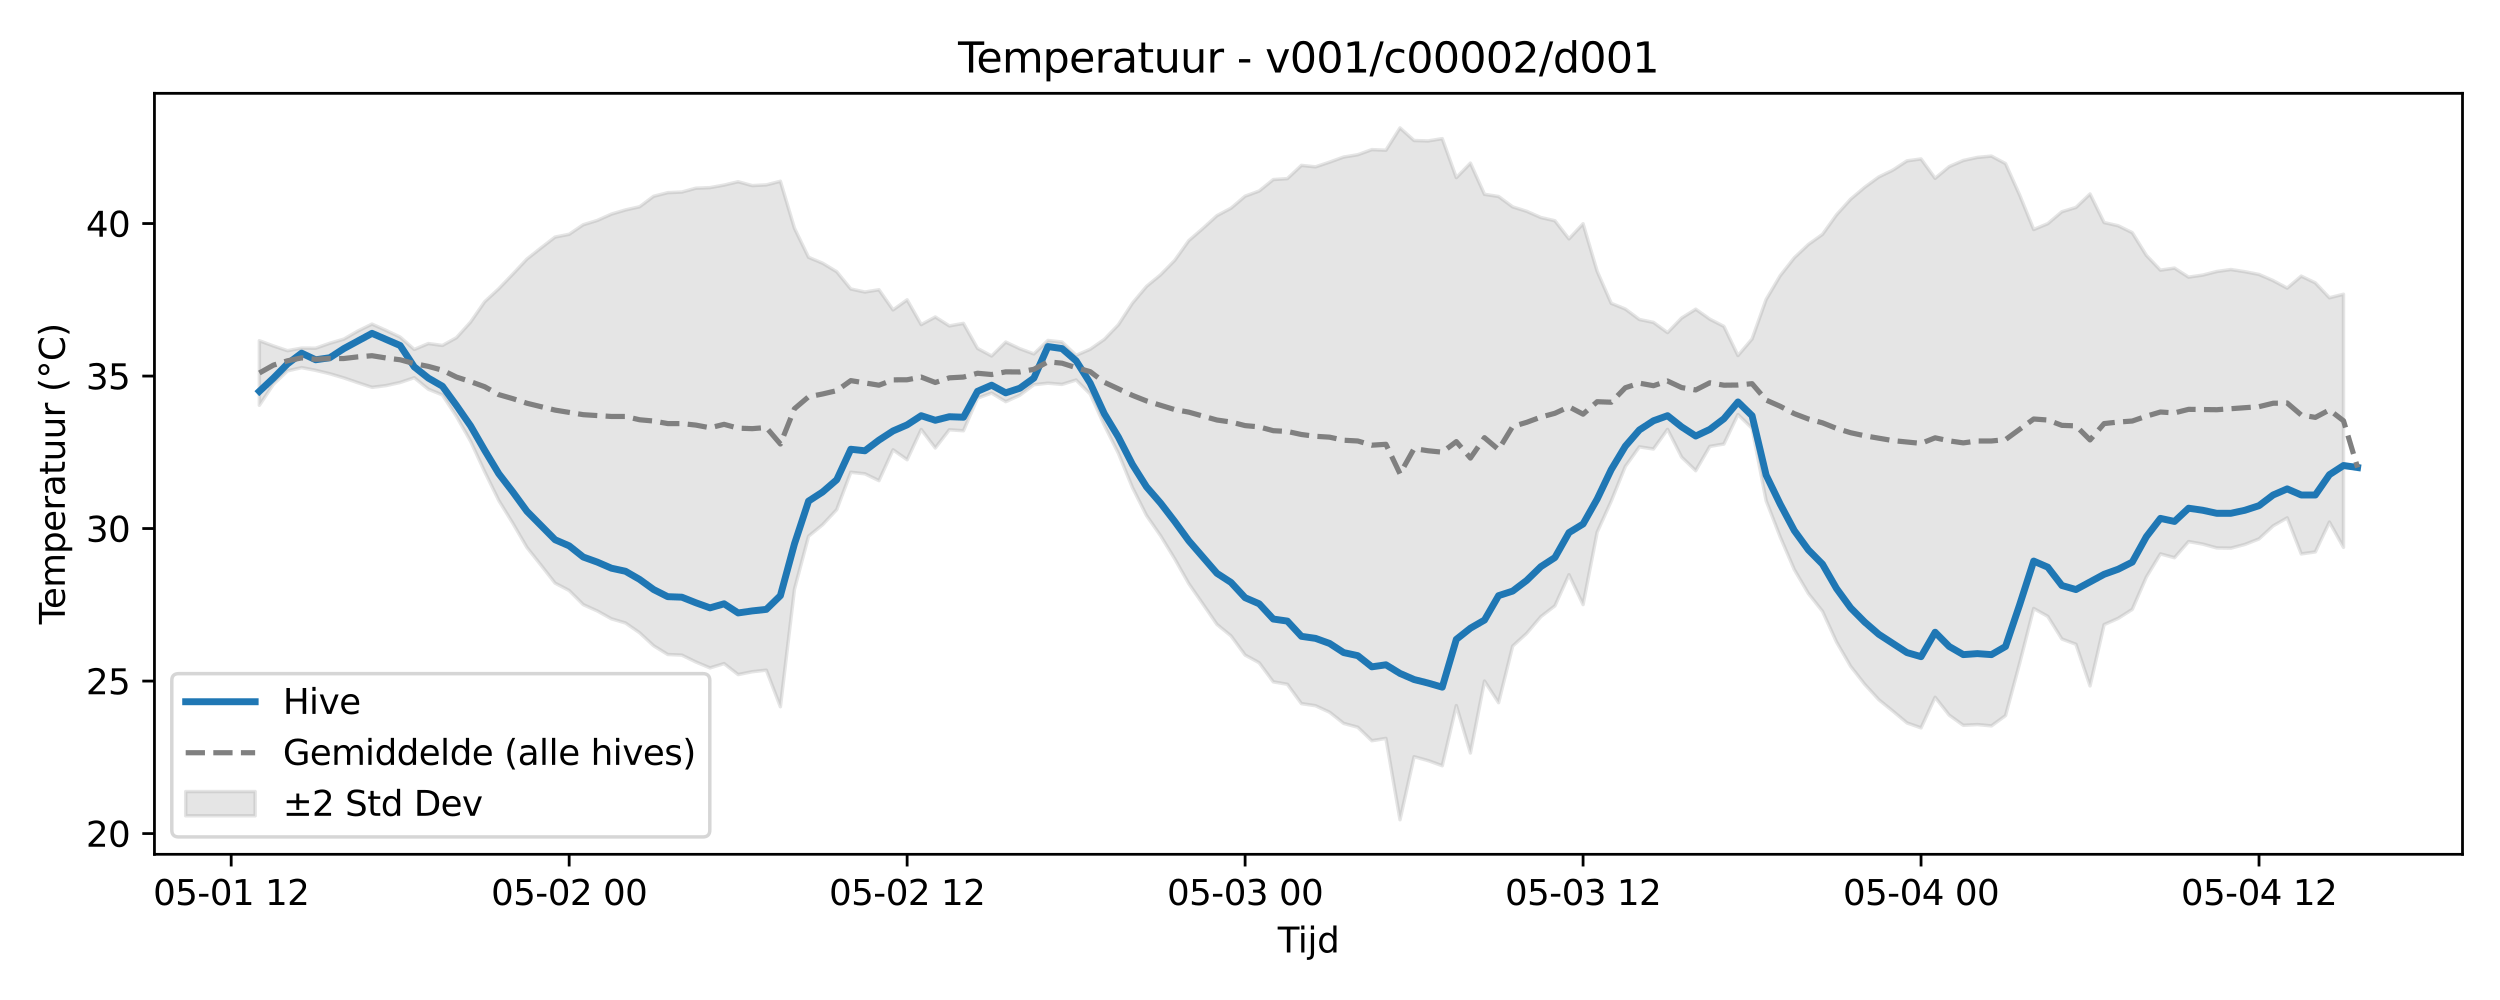 <?xml version="1.0" encoding="utf-8" standalone="no"?>
<!DOCTYPE svg PUBLIC "-//W3C//DTD SVG 1.1//EN"
  "http://www.w3.org/Graphics/SVG/1.1/DTD/svg11.dtd">
<svg xmlns:xlink="http://www.w3.org/1999/xlink" width="720pt" height="288pt" viewBox="0 0 720 288" xmlns="http://www.w3.org/2000/svg" version="1.1">
 <defs>
  <style type="text/css">*{stroke-linejoin: round; stroke-linecap: butt}</style>
 </defs>
 <g id="figure_1">
  <g id="patch_1">
   <path d="M 0 288 
L 720 288 
L 720 0 
L 0 0 
z
" style="fill: #ffffff"/>
  </g>
  <g id="axes_1">
   <g id="patch_2">
    <path d="M 44.48 246.04 
L 709.2 246.04 
L 709.2 26.88 
L 44.48 26.88 
z
" style="fill: #ffffff"/>
   </g>
   <g id="FillBetweenPolyCollection_1">
    <defs>
     <path id="mea31667346" d="M 74.695 -189.874 
L 74.695 -171.281 
L 78.75 -177.325 
L 82.806 -181.183 
L 86.861 -182.121 
L 90.917 -181.341 
L 94.973 -180.358 
L 99.028 -179.166 
L 103.084 -177.771 
L 107.14 -176.445 
L 111.195 -176.947 
L 115.251 -177.845 
L 119.307 -179.218 
L 123.362 -175.899 
L 127.418 -174.252 
L 131.474 -168.061 
L 135.529 -160.925 
L 139.585 -152.147 
L 143.64 -143.871 
L 147.696 -137.292 
L 151.752 -130.336 
L 155.807 -125.228 
L 159.863 -120.054 
L 163.919 -117.932 
L 167.974 -113.866 
L 172.03 -112.04 
L 176.086 -109.783 
L 180.141 -108.578 
L 184.197 -105.766 
L 188.253 -102.008 
L 192.308 -99.504 
L 196.364 -99.326 
L 200.419 -97.343 
L 204.475 -95.638 
L 208.531 -96.879 
L 212.586 -93.718 
L 216.642 -94.543 
L 220.698 -94.994 
L 224.753 -84.459 
L 228.809 -118.319 
L 232.865 -133.569 
L 236.92 -136.882 
L 240.976 -141.234 
L 245.032 -151.989 
L 249.087 -151.541 
L 253.143 -149.576 
L 257.199 -158.448 
L 261.254 -155.596 
L 265.31 -164.293 
L 269.365 -158.981 
L 273.421 -164.23 
L 277.477 -163.94 
L 281.532 -173.342 
L 285.588 -174.795 
L 289.644 -172.319 
L 293.699 -174.159 
L 297.755 -177.196 
L 301.811 -177.643 
L 305.866 -177.294 
L 309.922 -178.557 
L 313.978 -174.517 
L 318.033 -165.56 
L 322.089 -157.463 
L 326.144 -147.577 
L 330.2 -139.526 
L 334.256 -133.686 
L 338.311 -127.057 
L 342.367 -119.91 
L 346.423 -114.054 
L 350.478 -108.173 
L 354.534 -104.856 
L 358.59 -99.343 
L 362.645 -97.12 
L 366.701 -91.63 
L 370.757 -90.92 
L 374.812 -85.354 
L 378.868 -84.749 
L 382.923 -82.877 
L 386.979 -79.658 
L 391.035 -78.554 
L 395.09 -74.664 
L 399.146 -75.343 
L 403.202 -51.922 
L 407.257 -70.068 
L 411.313 -68.939 
L 415.369 -67.471 
L 419.424 -84.785 
L 423.48 -71.139 
L 427.536 -91.858 
L 431.591 -85.626 
L 435.647 -101.914 
L 439.702 -105.608 
L 443.758 -110.393 
L 447.814 -113.521 
L 451.869 -122.477 
L 455.925 -113.88 
L 459.981 -134.726 
L 464.036 -143.676 
L 468.092 -153.658 
L 472.148 -159.31 
L 476.203 -158.685 
L 480.259 -164.338 
L 484.315 -156.346 
L 488.37 -152.439 
L 492.426 -159.43 
L 496.481 -160.121 
L 500.537 -168.614 
L 504.593 -164.632 
L 508.648 -143.794 
L 512.704 -133.36 
L 516.76 -123.96 
L 520.815 -117.058 
L 524.871 -111.952 
L 528.927 -103.089 
L 532.982 -96.107 
L 537.038 -90.917 
L 541.094 -86.49 
L 545.149 -83.197 
L 549.205 -79.804 
L 553.26 -78.372 
L 557.316 -87.176 
L 561.372 -82.034 
L 565.427 -79.107 
L 569.483 -79.323 
L 573.539 -78.947 
L 577.594 -81.915 
L 581.65 -96.947 
L 585.706 -112.755 
L 589.761 -110.479 
L 593.817 -103.971 
L 597.873 -102.445 
L 601.928 -90.463 
L 605.984 -108.113 
L 610.04 -109.911 
L 614.095 -112.489 
L 618.151 -121.801 
L 622.206 -128.478 
L 626.262 -127.379 
L 630.318 -132.032 
L 634.373 -131.302 
L 638.429 -130.194 
L 642.485 -130.131 
L 646.54 -131.2 
L 650.596 -132.794 
L 654.652 -136.532 
L 658.707 -138.858 
L 662.763 -128.47 
L 666.819 -129.049 
L 670.874 -137.637 
L 674.93 -130.374 
L 674.93 -203.257 
L 674.93 -203.257 
L 670.874 -202.241 
L 666.819 -206.533 
L 662.763 -208.48 
L 658.707 -205.021 
L 654.652 -207.2 
L 650.596 -208.963 
L 646.54 -209.751 
L 642.485 -210.38 
L 638.429 -209.806 
L 634.373 -208.771 
L 630.318 -208.187 
L 626.262 -210.791 
L 622.206 -210.203 
L 618.151 -214.465 
L 614.095 -220.995 
L 610.04 -222.987 
L 605.984 -223.907 
L 601.928 -232.138 
L 597.873 -228.257 
L 593.817 -227.024 
L 589.761 -223.591 
L 585.706 -221.9 
L 581.65 -231.852 
L 577.594 -240.881 
L 573.539 -243.044 
L 569.483 -242.668 
L 565.427 -241.786 
L 561.372 -240.03 
L 557.316 -236.645 
L 553.26 -242.228 
L 549.205 -241.675 
L 545.149 -239.014 
L 541.094 -237.038 
L 537.038 -234.075 
L 532.982 -230.643 
L 528.927 -226.15 
L 524.871 -220.508 
L 520.815 -217.598 
L 516.76 -213.77 
L 512.704 -208.616 
L 508.648 -201.769 
L 504.593 -190.374 
L 500.537 -185.611 
L 496.481 -194.007 
L 492.426 -196.088 
L 488.37 -198.956 
L 484.315 -196.415 
L 480.259 -192.205 
L 476.203 -195.15 
L 472.148 -195.989 
L 468.092 -199.006 
L 464.036 -200.643 
L 459.981 -209.885 
L 455.925 -223.557 
L 451.869 -219.206 
L 447.814 -224.429 
L 443.758 -225.36 
L 439.702 -227.144 
L 435.647 -228.423 
L 431.591 -231.412 
L 427.536 -232.037 
L 423.48 -241.018 
L 419.424 -236.841 
L 415.369 -248.078 
L 411.313 -247.415 
L 407.257 -247.531 
L 403.202 -251.158 
L 399.146 -244.745 
L 395.09 -244.911 
L 391.035 -243.437 
L 386.979 -242.772 
L 382.923 -241.31 
L 378.868 -239.951 
L 374.812 -240.37 
L 370.757 -236.561 
L 366.701 -236.291 
L 362.645 -232.997 
L 358.59 -231.506 
L 354.534 -228.043 
L 350.478 -225.897 
L 346.423 -222.211 
L 342.367 -218.698 
L 338.311 -213.016 
L 334.256 -208.875 
L 330.2 -205.524 
L 326.144 -200.694 
L 322.089 -194.469 
L 318.033 -190.251 
L 313.978 -187.419 
L 309.922 -185.673 
L 305.866 -189.498 
L 301.811 -189.955 
L 297.755 -186.082 
L 293.699 -187.582 
L 289.644 -189.495 
L 285.588 -185.482 
L 281.532 -187.667 
L 277.477 -194.873 
L 273.421 -194.143 
L 269.365 -196.709 
L 265.31 -194.52 
L 261.254 -201.655 
L 257.199 -198.755 
L 253.143 -204.551 
L 249.087 -203.905 
L 245.032 -204.774 
L 240.976 -209.746 
L 236.92 -212.195 
L 232.865 -213.897 
L 228.809 -222.266 
L 224.753 -235.8 
L 220.698 -234.756 
L 216.642 -234.549 
L 212.586 -235.667 
L 208.531 -234.702 
L 204.475 -233.967 
L 200.419 -233.799 
L 196.364 -232.695 
L 192.308 -232.516 
L 188.253 -231.476 
L 184.197 -228.45 
L 180.141 -227.542 
L 176.086 -226.336 
L 172.03 -224.519 
L 167.974 -223.278 
L 163.919 -220.53 
L 159.863 -219.726 
L 155.807 -216.602 
L 151.752 -213.397 
L 147.696 -209.077 
L 143.64 -204.84 
L 139.585 -201.102 
L 135.529 -195.253 
L 131.474 -190.752 
L 127.418 -188.513 
L 123.362 -189.063 
L 119.307 -187.354 
L 115.251 -190.923 
L 111.195 -192.846 
L 107.14 -194.666 
L 103.084 -192.681 
L 99.028 -190.334 
L 94.973 -189.143 
L 90.917 -187.72 
L 86.861 -187.746 
L 82.806 -187 
L 78.75 -188.369 
L 74.695 -189.874 
z
" style="stroke: #808080; stroke-opacity: 0.2"/>
    </defs>
    <g clip-path="url(#p0a31973ce4)">
     <use xlink:href="#mea31667346" x="0" y="288" style="fill: #808080; fill-opacity: 0.2; stroke: #808080; stroke-opacity: 0.2"/>
    </g>
   </g>
   <g id="matplotlib.axis_1">
    <g id="xtick_1">
     <g id="line2d_1">
      <defs>
       <path id="m273ea54d5d" d="M 0 0 
L 0 3.5 
" style="stroke: #000000; stroke-width: 0.8"/>
      </defs>
      <g>
       <use xlink:href="#m273ea54d5d" x="66.583" y="246.04" style="stroke: #000000; stroke-width: 0.8"/>
      </g>
     </g>
     <g id="text_1">
      <!-- 05-01 12 -->
      <g transform="translate(44.103 260.638) scale(0.1 -0.1)">
       <defs>
        <path id="DejaVuSans-30" d="M 2034 4250 
Q 1547 4250 1301 3770 
Q 1056 3291 1056 2328 
Q 1056 1369 1301 889 
Q 1547 409 2034 409 
Q 2525 409 2770 889 
Q 3016 1369 3016 2328 
Q 3016 3291 2770 3770 
Q 2525 4250 2034 4250 
z
M 2034 4750 
Q 2819 4750 3233 4129 
Q 3647 3509 3647 2328 
Q 3647 1150 3233 529 
Q 2819 -91 2034 -91 
Q 1250 -91 836 529 
Q 422 1150 422 2328 
Q 422 3509 836 4129 
Q 1250 4750 2034 4750 
z
" transform="scale(0.016)"/>
        <path id="DejaVuSans-35" d="M 691 4666 
L 3169 4666 
L 3169 4134 
L 1269 4134 
L 1269 2991 
Q 1406 3038 1543 3061 
Q 1681 3084 1819 3084 
Q 2600 3084 3056 2656 
Q 3513 2228 3513 1497 
Q 3513 744 3044 326 
Q 2575 -91 1722 -91 
Q 1428 -91 1123 -41 
Q 819 9 494 109 
L 494 744 
Q 775 591 1075 516 
Q 1375 441 1709 441 
Q 2250 441 2565 725 
Q 2881 1009 2881 1497 
Q 2881 1984 2565 2268 
Q 2250 2553 1709 2553 
Q 1456 2553 1204 2497 
Q 953 2441 691 2322 
L 691 4666 
z
" transform="scale(0.016)"/>
        <path id="DejaVuSans-2d" d="M 313 2009 
L 1997 2009 
L 1997 1497 
L 313 1497 
L 313 2009 
z
" transform="scale(0.016)"/>
        <path id="DejaVuSans-31" d="M 794 531 
L 1825 531 
L 1825 4091 
L 703 3866 
L 703 4441 
L 1819 4666 
L 2450 4666 
L 2450 531 
L 3481 531 
L 3481 0 
L 794 0 
L 794 531 
z
" transform="scale(0.016)"/>
        <path id="DejaVuSans-20" transform="scale(0.016)"/>
        <path id="DejaVuSans-32" d="M 1228 531 
L 3431 531 
L 3431 0 
L 469 0 
L 469 531 
Q 828 903 1448 1529 
Q 2069 2156 2228 2338 
Q 2531 2678 2651 2914 
Q 2772 3150 2772 3378 
Q 2772 3750 2511 3984 
Q 2250 4219 1831 4219 
Q 1534 4219 1204 4116 
Q 875 4013 500 3803 
L 500 4441 
Q 881 4594 1212 4672 
Q 1544 4750 1819 4750 
Q 2544 4750 2975 4387 
Q 3406 4025 3406 3419 
Q 3406 3131 3298 2873 
Q 3191 2616 2906 2266 
Q 2828 2175 2409 1742 
Q 1991 1309 1228 531 
z
" transform="scale(0.016)"/>
       </defs>
       <use xlink:href="#DejaVuSans-30"/>
       <use xlink:href="#DejaVuSans-35" transform="translate(63.623 0)"/>
       <use xlink:href="#DejaVuSans-2d" transform="translate(127.246 0)"/>
       <use xlink:href="#DejaVuSans-30" transform="translate(163.33 0)"/>
       <use xlink:href="#DejaVuSans-31" transform="translate(226.953 0)"/>
       <use xlink:href="#DejaVuSans-20" transform="translate(290.576 0)"/>
       <use xlink:href="#DejaVuSans-31" transform="translate(322.363 0)"/>
       <use xlink:href="#DejaVuSans-32" transform="translate(385.986 0)"/>
      </g>
     </g>
    </g>
    <g id="xtick_2">
     <g id="line2d_2">
      <g>
       <use xlink:href="#m273ea54d5d" x="163.919" y="246.04" style="stroke: #000000; stroke-width: 0.8"/>
      </g>
     </g>
     <g id="text_2">
      <!-- 05-02 00 -->
      <g transform="translate(141.438 260.638) scale(0.1 -0.1)">
       <use xlink:href="#DejaVuSans-30"/>
       <use xlink:href="#DejaVuSans-35" transform="translate(63.623 0)"/>
       <use xlink:href="#DejaVuSans-2d" transform="translate(127.246 0)"/>
       <use xlink:href="#DejaVuSans-30" transform="translate(163.33 0)"/>
       <use xlink:href="#DejaVuSans-32" transform="translate(226.953 0)"/>
       <use xlink:href="#DejaVuSans-20" transform="translate(290.576 0)"/>
       <use xlink:href="#DejaVuSans-30" transform="translate(322.363 0)"/>
       <use xlink:href="#DejaVuSans-30" transform="translate(385.986 0)"/>
      </g>
     </g>
    </g>
    <g id="xtick_3">
     <g id="line2d_3">
      <g>
       <use xlink:href="#m273ea54d5d" x="261.254" y="246.04" style="stroke: #000000; stroke-width: 0.8"/>
      </g>
     </g>
     <g id="text_3">
      <!-- 05-02 12 -->
      <g transform="translate(238.774 260.638) scale(0.1 -0.1)">
       <use xlink:href="#DejaVuSans-30"/>
       <use xlink:href="#DejaVuSans-35" transform="translate(63.623 0)"/>
       <use xlink:href="#DejaVuSans-2d" transform="translate(127.246 0)"/>
       <use xlink:href="#DejaVuSans-30" transform="translate(163.33 0)"/>
       <use xlink:href="#DejaVuSans-32" transform="translate(226.953 0)"/>
       <use xlink:href="#DejaVuSans-20" transform="translate(290.576 0)"/>
       <use xlink:href="#DejaVuSans-31" transform="translate(322.363 0)"/>
       <use xlink:href="#DejaVuSans-32" transform="translate(385.986 0)"/>
      </g>
     </g>
    </g>
    <g id="xtick_4">
     <g id="line2d_4">
      <g>
       <use xlink:href="#m273ea54d5d" x="358.59" y="246.04" style="stroke: #000000; stroke-width: 0.8"/>
      </g>
     </g>
     <g id="text_4">
      <!-- 05-03 00 -->
      <g transform="translate(336.109 260.638) scale(0.1 -0.1)">
       <defs>
        <path id="DejaVuSans-33" d="M 2597 2516 
Q 3050 2419 3304 2112 
Q 3559 1806 3559 1356 
Q 3559 666 3084 287 
Q 2609 -91 1734 -91 
Q 1441 -91 1130 -33 
Q 819 25 488 141 
L 488 750 
Q 750 597 1062 519 
Q 1375 441 1716 441 
Q 2309 441 2620 675 
Q 2931 909 2931 1356 
Q 2931 1769 2642 2001 
Q 2353 2234 1838 2234 
L 1294 2234 
L 1294 2753 
L 1863 2753 
Q 2328 2753 2575 2939 
Q 2822 3125 2822 3475 
Q 2822 3834 2567 4026 
Q 2313 4219 1838 4219 
Q 1578 4219 1281 4162 
Q 984 4106 628 3988 
L 628 4550 
Q 988 4650 1302 4700 
Q 1616 4750 1894 4750 
Q 2613 4750 3031 4423 
Q 3450 4097 3450 3541 
Q 3450 3153 3228 2886 
Q 3006 2619 2597 2516 
z
" transform="scale(0.016)"/>
       </defs>
       <use xlink:href="#DejaVuSans-30"/>
       <use xlink:href="#DejaVuSans-35" transform="translate(63.623 0)"/>
       <use xlink:href="#DejaVuSans-2d" transform="translate(127.246 0)"/>
       <use xlink:href="#DejaVuSans-30" transform="translate(163.33 0)"/>
       <use xlink:href="#DejaVuSans-33" transform="translate(226.953 0)"/>
       <use xlink:href="#DejaVuSans-20" transform="translate(290.576 0)"/>
       <use xlink:href="#DejaVuSans-30" transform="translate(322.363 0)"/>
       <use xlink:href="#DejaVuSans-30" transform="translate(385.986 0)"/>
      </g>
     </g>
    </g>
    <g id="xtick_5">
     <g id="line2d_5">
      <g>
       <use xlink:href="#m273ea54d5d" x="455.925" y="246.04" style="stroke: #000000; stroke-width: 0.8"/>
      </g>
     </g>
     <g id="text_5">
      <!-- 05-03 12 -->
      <g transform="translate(433.445 260.638) scale(0.1 -0.1)">
       <use xlink:href="#DejaVuSans-30"/>
       <use xlink:href="#DejaVuSans-35" transform="translate(63.623 0)"/>
       <use xlink:href="#DejaVuSans-2d" transform="translate(127.246 0)"/>
       <use xlink:href="#DejaVuSans-30" transform="translate(163.33 0)"/>
       <use xlink:href="#DejaVuSans-33" transform="translate(226.953 0)"/>
       <use xlink:href="#DejaVuSans-20" transform="translate(290.576 0)"/>
       <use xlink:href="#DejaVuSans-31" transform="translate(322.363 0)"/>
       <use xlink:href="#DejaVuSans-32" transform="translate(385.986 0)"/>
      </g>
     </g>
    </g>
    <g id="xtick_6">
     <g id="line2d_6">
      <g>
       <use xlink:href="#m273ea54d5d" x="553.26" y="246.04" style="stroke: #000000; stroke-width: 0.8"/>
      </g>
     </g>
     <g id="text_6">
      <!-- 05-04 00 -->
      <g transform="translate(530.78 260.638) scale(0.1 -0.1)">
       <defs>
        <path id="DejaVuSans-34" d="M 2419 4116 
L 825 1625 
L 2419 1625 
L 2419 4116 
z
M 2253 4666 
L 3047 4666 
L 3047 1625 
L 3713 1625 
L 3713 1100 
L 3047 1100 
L 3047 0 
L 2419 0 
L 2419 1100 
L 313 1100 
L 313 1709 
L 2253 4666 
z
" transform="scale(0.016)"/>
       </defs>
       <use xlink:href="#DejaVuSans-30"/>
       <use xlink:href="#DejaVuSans-35" transform="translate(63.623 0)"/>
       <use xlink:href="#DejaVuSans-2d" transform="translate(127.246 0)"/>
       <use xlink:href="#DejaVuSans-30" transform="translate(163.33 0)"/>
       <use xlink:href="#DejaVuSans-34" transform="translate(226.953 0)"/>
       <use xlink:href="#DejaVuSans-20" transform="translate(290.576 0)"/>
       <use xlink:href="#DejaVuSans-30" transform="translate(322.363 0)"/>
       <use xlink:href="#DejaVuSans-30" transform="translate(385.986 0)"/>
      </g>
     </g>
    </g>
    <g id="xtick_7">
     <g id="line2d_7">
      <g>
       <use xlink:href="#m273ea54d5d" x="650.596" y="246.04" style="stroke: #000000; stroke-width: 0.8"/>
      </g>
     </g>
     <g id="text_7">
      <!-- 05-04 12 -->
      <g transform="translate(628.115 260.638) scale(0.1 -0.1)">
       <use xlink:href="#DejaVuSans-30"/>
       <use xlink:href="#DejaVuSans-35" transform="translate(63.623 0)"/>
       <use xlink:href="#DejaVuSans-2d" transform="translate(127.246 0)"/>
       <use xlink:href="#DejaVuSans-30" transform="translate(163.33 0)"/>
       <use xlink:href="#DejaVuSans-34" transform="translate(226.953 0)"/>
       <use xlink:href="#DejaVuSans-20" transform="translate(290.576 0)"/>
       <use xlink:href="#DejaVuSans-31" transform="translate(322.363 0)"/>
       <use xlink:href="#DejaVuSans-32" transform="translate(385.986 0)"/>
      </g>
     </g>
    </g>
    <g id="text_8">
     <!-- Tijd -->
     <g transform="translate(367.99 274.317) scale(0.1 -0.1)">
      <defs>
       <path id="DejaVuSans-54" d="M -19 4666 
L 3928 4666 
L 3928 4134 
L 2272 4134 
L 2272 0 
L 1638 0 
L 1638 4134 
L -19 4134 
L -19 4666 
z
" transform="scale(0.016)"/>
       <path id="DejaVuSans-69" d="M 603 3500 
L 1178 3500 
L 1178 0 
L 603 0 
L 603 3500 
z
M 603 4863 
L 1178 4863 
L 1178 4134 
L 603 4134 
L 603 4863 
z
" transform="scale(0.016)"/>
       <path id="DejaVuSans-6a" d="M 603 3500 
L 1178 3500 
L 1178 -63 
Q 1178 -731 923 -1031 
Q 669 -1331 103 -1331 
L -116 -1331 
L -116 -844 
L 38 -844 
Q 366 -844 484 -692 
Q 603 -541 603 -63 
L 603 3500 
z
M 603 4863 
L 1178 4863 
L 1178 4134 
L 603 4134 
L 603 4863 
z
" transform="scale(0.016)"/>
       <path id="DejaVuSans-64" d="M 2906 2969 
L 2906 4863 
L 3481 4863 
L 3481 0 
L 2906 0 
L 2906 525 
Q 2725 213 2448 61 
Q 2172 -91 1784 -91 
Q 1150 -91 751 415 
Q 353 922 353 1747 
Q 353 2572 751 3078 
Q 1150 3584 1784 3584 
Q 2172 3584 2448 3432 
Q 2725 3281 2906 2969 
z
M 947 1747 
Q 947 1113 1208 752 
Q 1469 391 1925 391 
Q 2381 391 2643 752 
Q 2906 1113 2906 1747 
Q 2906 2381 2643 2742 
Q 2381 3103 1925 3103 
Q 1469 3103 1208 2742 
Q 947 2381 947 1747 
z
" transform="scale(0.016)"/>
      </defs>
      <use xlink:href="#DejaVuSans-54"/>
      <use xlink:href="#DejaVuSans-69" transform="translate(57.959 0)"/>
      <use xlink:href="#DejaVuSans-6a" transform="translate(85.742 0)"/>
      <use xlink:href="#DejaVuSans-64" transform="translate(113.525 0)"/>
     </g>
    </g>
   </g>
   <g id="matplotlib.axis_2">
    <g id="ytick_1">
     <g id="line2d_8">
      <defs>
       <path id="m02180428f2" d="M 0 0 
L -3.5 0 
" style="stroke: #000000; stroke-width: 0.8"/>
      </defs>
      <g>
       <use xlink:href="#m02180428f2" x="44.48" y="240.068" style="stroke: #000000; stroke-width: 0.8"/>
      </g>
     </g>
     <g id="text_9">
      <!-- 20 -->
      <g transform="translate(24.755 243.868) scale(0.1 -0.1)">
       <use xlink:href="#DejaVuSans-32"/>
       <use xlink:href="#DejaVuSans-30" transform="translate(63.623 0)"/>
      </g>
     </g>
    </g>
    <g id="ytick_2">
     <g id="line2d_9">
      <g>
       <use xlink:href="#m02180428f2" x="44.48" y="196.146" style="stroke: #000000; stroke-width: 0.8"/>
      </g>
     </g>
     <g id="text_10">
      <!-- 25 -->
      <g transform="translate(24.755 199.945) scale(0.1 -0.1)">
       <use xlink:href="#DejaVuSans-32"/>
       <use xlink:href="#DejaVuSans-35" transform="translate(63.623 0)"/>
      </g>
     </g>
    </g>
    <g id="ytick_3">
     <g id="line2d_10">
      <g>
       <use xlink:href="#m02180428f2" x="44.48" y="152.223" style="stroke: #000000; stroke-width: 0.8"/>
      </g>
     </g>
     <g id="text_11">
      <!-- 30 -->
      <g transform="translate(24.755 156.023) scale(0.1 -0.1)">
       <use xlink:href="#DejaVuSans-33"/>
       <use xlink:href="#DejaVuSans-30" transform="translate(63.623 0)"/>
      </g>
     </g>
    </g>
    <g id="ytick_4">
     <g id="line2d_11">
      <g>
       <use xlink:href="#m02180428f2" x="44.48" y="108.301" style="stroke: #000000; stroke-width: 0.8"/>
      </g>
     </g>
     <g id="text_12">
      <!-- 35 -->
      <g transform="translate(24.755 112.1) scale(0.1 -0.1)">
       <use xlink:href="#DejaVuSans-33"/>
       <use xlink:href="#DejaVuSans-35" transform="translate(63.623 0)"/>
      </g>
     </g>
    </g>
    <g id="ytick_5">
     <g id="line2d_12">
      <g>
       <use xlink:href="#m02180428f2" x="44.48" y="64.378" style="stroke: #000000; stroke-width: 0.8"/>
      </g>
     </g>
     <g id="text_13">
      <!-- 40 -->
      <g transform="translate(24.755 68.177) scale(0.1 -0.1)">
       <use xlink:href="#DejaVuSans-34"/>
       <use xlink:href="#DejaVuSans-30" transform="translate(63.623 0)"/>
      </g>
     </g>
    </g>
    <g id="text_14">
     <!-- Temperatuur (°C) -->
     <g transform="translate(18.675 179.816) rotate(-90) scale(0.1 -0.1)">
      <defs>
       <path id="DejaVuSans-65" d="M 3597 1894 
L 3597 1613 
L 953 1613 
Q 991 1019 1311 708 
Q 1631 397 2203 397 
Q 2534 397 2845 478 
Q 3156 559 3463 722 
L 3463 178 
Q 3153 47 2828 -22 
Q 2503 -91 2169 -91 
Q 1331 -91 842 396 
Q 353 884 353 1716 
Q 353 2575 817 3079 
Q 1281 3584 2069 3584 
Q 2775 3584 3186 3129 
Q 3597 2675 3597 1894 
z
M 3022 2063 
Q 3016 2534 2758 2815 
Q 2500 3097 2075 3097 
Q 1594 3097 1305 2825 
Q 1016 2553 972 2059 
L 3022 2063 
z
" transform="scale(0.016)"/>
       <path id="DejaVuSans-6d" d="M 3328 2828 
Q 3544 3216 3844 3400 
Q 4144 3584 4550 3584 
Q 5097 3584 5394 3201 
Q 5691 2819 5691 2113 
L 5691 0 
L 5113 0 
L 5113 2094 
Q 5113 2597 4934 2840 
Q 4756 3084 4391 3084 
Q 3944 3084 3684 2787 
Q 3425 2491 3425 1978 
L 3425 0 
L 2847 0 
L 2847 2094 
Q 2847 2600 2669 2842 
Q 2491 3084 2119 3084 
Q 1678 3084 1418 2786 
Q 1159 2488 1159 1978 
L 1159 0 
L 581 0 
L 581 3500 
L 1159 3500 
L 1159 2956 
Q 1356 3278 1631 3431 
Q 1906 3584 2284 3584 
Q 2666 3584 2933 3390 
Q 3200 3197 3328 2828 
z
" transform="scale(0.016)"/>
       <path id="DejaVuSans-70" d="M 1159 525 
L 1159 -1331 
L 581 -1331 
L 581 3500 
L 1159 3500 
L 1159 2969 
Q 1341 3281 1617 3432 
Q 1894 3584 2278 3584 
Q 2916 3584 3314 3078 
Q 3713 2572 3713 1747 
Q 3713 922 3314 415 
Q 2916 -91 2278 -91 
Q 1894 -91 1617 61 
Q 1341 213 1159 525 
z
M 3116 1747 
Q 3116 2381 2855 2742 
Q 2594 3103 2138 3103 
Q 1681 3103 1420 2742 
Q 1159 2381 1159 1747 
Q 1159 1113 1420 752 
Q 1681 391 2138 391 
Q 2594 391 2855 752 
Q 3116 1113 3116 1747 
z
" transform="scale(0.016)"/>
       <path id="DejaVuSans-72" d="M 2631 2963 
Q 2534 3019 2420 3045 
Q 2306 3072 2169 3072 
Q 1681 3072 1420 2755 
Q 1159 2438 1159 1844 
L 1159 0 
L 581 0 
L 581 3500 
L 1159 3500 
L 1159 2956 
Q 1341 3275 1631 3429 
Q 1922 3584 2338 3584 
Q 2397 3584 2469 3576 
Q 2541 3569 2628 3553 
L 2631 2963 
z
" transform="scale(0.016)"/>
       <path id="DejaVuSans-61" d="M 2194 1759 
Q 1497 1759 1228 1600 
Q 959 1441 959 1056 
Q 959 750 1161 570 
Q 1363 391 1709 391 
Q 2188 391 2477 730 
Q 2766 1069 2766 1631 
L 2766 1759 
L 2194 1759 
z
M 3341 1997 
L 3341 0 
L 2766 0 
L 2766 531 
Q 2569 213 2275 61 
Q 1981 -91 1556 -91 
Q 1019 -91 701 211 
Q 384 513 384 1019 
Q 384 1609 779 1909 
Q 1175 2209 1959 2209 
L 2766 2209 
L 2766 2266 
Q 2766 2663 2505 2880 
Q 2244 3097 1772 3097 
Q 1472 3097 1187 3025 
Q 903 2953 641 2809 
L 641 3341 
Q 956 3463 1253 3523 
Q 1550 3584 1831 3584 
Q 2591 3584 2966 3190 
Q 3341 2797 3341 1997 
z
" transform="scale(0.016)"/>
       <path id="DejaVuSans-74" d="M 1172 4494 
L 1172 3500 
L 2356 3500 
L 2356 3053 
L 1172 3053 
L 1172 1153 
Q 1172 725 1289 603 
Q 1406 481 1766 481 
L 2356 481 
L 2356 0 
L 1766 0 
Q 1100 0 847 248 
Q 594 497 594 1153 
L 594 3053 
L 172 3053 
L 172 3500 
L 594 3500 
L 594 4494 
L 1172 4494 
z
" transform="scale(0.016)"/>
       <path id="DejaVuSans-75" d="M 544 1381 
L 544 3500 
L 1119 3500 
L 1119 1403 
Q 1119 906 1312 657 
Q 1506 409 1894 409 
Q 2359 409 2629 706 
Q 2900 1003 2900 1516 
L 2900 3500 
L 3475 3500 
L 3475 0 
L 2900 0 
L 2900 538 
Q 2691 219 2414 64 
Q 2138 -91 1772 -91 
Q 1169 -91 856 284 
Q 544 659 544 1381 
z
M 1991 3584 
L 1991 3584 
z
" transform="scale(0.016)"/>
       <path id="DejaVuSans-28" d="M 1984 4856 
Q 1566 4138 1362 3434 
Q 1159 2731 1159 2009 
Q 1159 1288 1364 580 
Q 1569 -128 1984 -844 
L 1484 -844 
Q 1016 -109 783 600 
Q 550 1309 550 2009 
Q 550 2706 781 3412 
Q 1013 4119 1484 4856 
L 1984 4856 
z
" transform="scale(0.016)"/>
       <path id="DejaVuSans-b0" d="M 1600 4347 
Q 1350 4347 1178 4173 
Q 1006 4000 1006 3750 
Q 1006 3503 1178 3333 
Q 1350 3163 1600 3163 
Q 1850 3163 2022 3333 
Q 2194 3503 2194 3750 
Q 2194 3997 2020 4172 
Q 1847 4347 1600 4347 
z
M 1600 4750 
Q 1800 4750 1984 4673 
Q 2169 4597 2303 4453 
Q 2447 4313 2519 4134 
Q 2591 3956 2591 3750 
Q 2591 3338 2302 3052 
Q 2013 2766 1594 2766 
Q 1172 2766 890 3047 
Q 609 3328 609 3750 
Q 609 4169 896 4459 
Q 1184 4750 1600 4750 
z
" transform="scale(0.016)"/>
       <path id="DejaVuSans-43" d="M 4122 4306 
L 4122 3641 
Q 3803 3938 3442 4084 
Q 3081 4231 2675 4231 
Q 1875 4231 1450 3742 
Q 1025 3253 1025 2328 
Q 1025 1406 1450 917 
Q 1875 428 2675 428 
Q 3081 428 3442 575 
Q 3803 722 4122 1019 
L 4122 359 
Q 3791 134 3420 21 
Q 3050 -91 2638 -91 
Q 1578 -91 968 557 
Q 359 1206 359 2328 
Q 359 3453 968 4101 
Q 1578 4750 2638 4750 
Q 3056 4750 3426 4639 
Q 3797 4528 4122 4306 
z
" transform="scale(0.016)"/>
       <path id="DejaVuSans-29" d="M 513 4856 
L 1013 4856 
Q 1481 4119 1714 3412 
Q 1947 2706 1947 2009 
Q 1947 1309 1714 600 
Q 1481 -109 1013 -844 
L 513 -844 
Q 928 -128 1133 580 
Q 1338 1288 1338 2009 
Q 1338 2731 1133 3434 
Q 928 4138 513 4856 
z
" transform="scale(0.016)"/>
      </defs>
      <use xlink:href="#DejaVuSans-54"/>
      <use xlink:href="#DejaVuSans-65" transform="translate(44.084 0)"/>
      <use xlink:href="#DejaVuSans-6d" transform="translate(105.607 0)"/>
      <use xlink:href="#DejaVuSans-70" transform="translate(203.02 0)"/>
      <use xlink:href="#DejaVuSans-65" transform="translate(266.496 0)"/>
      <use xlink:href="#DejaVuSans-72" transform="translate(328.02 0)"/>
      <use xlink:href="#DejaVuSans-61" transform="translate(369.133 0)"/>
      <use xlink:href="#DejaVuSans-74" transform="translate(430.412 0)"/>
      <use xlink:href="#DejaVuSans-75" transform="translate(469.621 0)"/>
      <use xlink:href="#DejaVuSans-75" transform="translate(533 0)"/>
      <use xlink:href="#DejaVuSans-72" transform="translate(596.379 0)"/>
      <use xlink:href="#DejaVuSans-20" transform="translate(637.492 0)"/>
      <use xlink:href="#DejaVuSans-28" transform="translate(669.279 0)"/>
      <use xlink:href="#DejaVuSans-b0" transform="translate(708.293 0)"/>
      <use xlink:href="#DejaVuSans-43" transform="translate(758.293 0)"/>
      <use xlink:href="#DejaVuSans-29" transform="translate(828.117 0)"/>
     </g>
    </g>
   </g>
   <g id="line2d_13">
    <path d="M 74.695 112.693 
L 78.75 108.886 
L 82.806 104.787 
L 86.861 101.712 
L 90.917 103.616 
L 94.973 103.03 
L 99.028 100.395 
L 107.14 96.002 
L 115.251 99.516 
L 119.307 105.665 
L 123.362 108.886 
L 127.418 111.229 
L 131.474 116.792 
L 135.529 122.649 
L 139.585 129.676 
L 143.64 136.411 
L 147.696 141.682 
L 151.752 147.245 
L 159.863 155.444 
L 163.919 157.201 
L 167.974 160.422 
L 172.03 161.886 
L 176.086 163.643 
L 180.141 164.522 
L 184.197 166.864 
L 188.253 169.792 
L 192.308 171.842 
L 196.364 171.988 
L 200.419 173.599 
L 204.475 175.063 
L 208.531 173.892 
L 212.586 176.527 
L 216.642 175.941 
L 220.698 175.502 
L 224.753 171.549 
L 228.809 156.616 
L 232.865 144.317 
L 236.92 141.682 
L 240.976 138.168 
L 245.032 129.384 
L 249.087 129.823 
L 253.143 126.748 
L 257.199 124.113 
L 261.254 122.356 
L 265.31 119.721 
L 269.365 121.038 
L 273.421 120.013 
L 277.477 120.16 
L 281.532 112.693 
L 285.588 110.936 
L 289.644 113.132 
L 293.699 111.815 
L 297.755 108.886 
L 301.811 99.809 
L 305.866 100.395 
L 309.922 103.909 
L 313.978 110.35 
L 318.033 119.135 
L 322.089 125.87 
L 326.144 133.776 
L 330.2 140.218 
L 334.256 144.903 
L 338.311 150.174 
L 342.367 155.737 
L 350.478 165.107 
L 354.534 167.743 
L 358.59 172.135 
L 362.645 173.892 
L 366.701 178.284 
L 370.757 178.87 
L 374.812 183.262 
L 378.868 183.848 
L 382.923 185.312 
L 386.979 187.947 
L 391.035 188.825 
L 395.09 192.046 
L 399.146 191.461 
L 403.202 193.95 
L 407.257 195.707 
L 411.313 196.731 
L 415.369 197.903 
L 419.424 184.14 
L 423.48 180.919 
L 427.536 178.577 
L 431.591 171.549 
L 435.647 170.232 
L 439.702 167.157 
L 443.758 163.204 
L 447.814 160.569 
L 451.869 153.395 
L 455.925 150.906 
L 459.981 143.732 
L 464.036 135.24 
L 468.092 128.505 
L 472.148 123.82 
L 476.203 121.185 
L 480.259 119.721 
L 484.315 122.942 
L 488.37 125.577 
L 492.426 123.674 
L 496.481 120.599 
L 500.537 115.768 
L 504.593 119.721 
L 508.648 136.85 
L 512.704 145.196 
L 516.76 152.809 
L 520.815 158.372 
L 524.871 162.472 
L 528.927 169.5 
L 532.982 175.063 
L 537.038 179.162 
L 541.094 182.676 
L 549.205 187.947 
L 553.26 189.118 
L 557.316 182.091 
L 561.372 186.19 
L 565.427 188.533 
L 569.483 188.24 
L 573.539 188.533 
L 577.594 186.19 
L 581.65 174.185 
L 585.706 161.593 
L 589.761 163.35 
L 593.817 168.621 
L 597.873 169.792 
L 605.984 165.4 
L 610.04 163.936 
L 614.095 161.886 
L 618.151 154.566 
L 622.206 149.295 
L 626.262 150.174 
L 630.318 146.367 
L 634.373 146.953 
L 638.429 147.831 
L 642.485 147.831 
L 646.54 146.953 
L 650.596 145.635 
L 654.652 142.56 
L 658.707 140.803 
L 662.763 142.56 
L 666.819 142.56 
L 670.874 136.704 
L 674.93 134.069 
L 678.985 134.654 
L 678.985 134.654 
" clip-path="url(#p0a31973ce4)" style="fill: none; stroke: #1f77b4; stroke-width: 2; stroke-linecap: square"/>
   </g>
   <g id="line2d_14">
    <path d="M 74.695 107.422 
L 78.75 105.153 
L 82.806 103.909 
L 86.861 103.067 
L 90.917 103.469 
L 94.973 103.25 
L 99.028 103.25 
L 103.084 102.774 
L 107.14 102.444 
L 111.195 103.103 
L 115.251 103.616 
L 119.307 104.714 
L 123.362 105.519 
L 127.418 106.617 
L 131.474 108.594 
L 135.529 109.911 
L 139.585 111.375 
L 143.64 113.645 
L 147.696 114.816 
L 151.752 116.134 
L 159.863 118.11 
L 167.974 119.428 
L 176.086 119.94 
L 180.141 119.94 
L 184.197 120.892 
L 188.253 121.258 
L 192.308 121.99 
L 196.364 121.99 
L 200.419 122.429 
L 204.475 123.198 
L 208.531 122.21 
L 212.586 123.308 
L 216.642 123.454 
L 220.698 123.125 
L 224.753 127.871 
L 228.809 117.708 
L 232.865 114.267 
L 236.92 113.462 
L 240.976 112.51 
L 245.032 109.618 
L 253.143 110.936 
L 257.199 109.399 
L 261.254 109.374 
L 265.31 108.594 
L 269.365 110.155 
L 273.421 108.813 
L 277.477 108.594 
L 281.532 107.496 
L 285.588 107.862 
L 289.644 107.093 
L 293.699 107.129 
L 297.755 106.361 
L 301.811 104.201 
L 305.866 104.604 
L 309.922 105.885 
L 313.978 107.032 
L 318.033 110.094 
L 326.144 113.864 
L 330.2 115.475 
L 338.311 117.964 
L 342.367 118.696 
L 350.478 120.965 
L 354.534 121.551 
L 358.59 122.576 
L 362.645 122.942 
L 366.701 124.04 
L 370.757 124.259 
L 374.812 125.138 
L 378.868 125.65 
L 382.923 125.906 
L 386.979 126.785 
L 391.035 127.004 
L 395.09 128.212 
L 399.146 127.956 
L 403.202 136.46 
L 407.257 129.201 
L 411.313 129.823 
L 415.369 130.225 
L 419.424 127.187 
L 423.48 131.921 
L 427.536 126.053 
L 431.591 129.481 
L 435.647 122.832 
L 439.702 121.624 
L 443.758 120.123 
L 447.814 119.025 
L 451.869 117.158 
L 455.925 119.281 
L 459.981 115.694 
L 464.036 115.841 
L 468.092 111.668 
L 472.148 110.35 
L 476.203 111.083 
L 480.259 109.728 
L 484.315 111.619 
L 488.37 112.303 
L 492.426 110.241 
L 496.481 110.936 
L 500.537 110.887 
L 504.593 110.497 
L 508.648 115.219 
L 512.704 117.012 
L 516.76 119.135 
L 520.815 120.672 
L 524.871 121.77 
L 528.927 123.381 
L 532.982 124.625 
L 537.038 125.504 
L 545.149 126.895 
L 553.26 127.7 
L 557.316 126.089 
L 561.372 126.968 
L 565.427 127.553 
L 569.483 127.004 
L 573.539 127.004 
L 577.594 126.602 
L 585.706 120.672 
L 589.761 120.965 
L 593.817 122.502 
L 597.873 122.649 
L 601.928 126.699 
L 605.984 121.99 
L 610.04 121.551 
L 614.095 121.258 
L 618.151 119.867 
L 622.206 118.659 
L 626.262 118.915 
L 630.318 117.891 
L 638.429 118 
L 650.596 117.122 
L 654.652 116.134 
L 658.707 116.06 
L 662.763 119.525 
L 666.819 120.209 
L 670.874 118.061 
L 674.93 121.185 
L 678.985 134.654 
L 678.985 134.654 
" clip-path="url(#p0a31973ce4)" style="fill: none; stroke-dasharray: 5.55,2.4; stroke-dashoffset: 0; stroke: #808080; stroke-width: 1.5"/>
   </g>
   <g id="patch_3">
    <path d="M 44.48 246.04 
L 44.48 26.88 
" style="fill: none; stroke: #000000; stroke-width: 0.8; stroke-linejoin: miter; stroke-linecap: square"/>
   </g>
   <g id="patch_4">
    <path d="M 709.2 246.04 
L 709.2 26.88 
" style="fill: none; stroke: #000000; stroke-width: 0.8; stroke-linejoin: miter; stroke-linecap: square"/>
   </g>
   <g id="patch_5">
    <path d="M 44.48 246.04 
L 709.2 246.04 
" style="fill: none; stroke: #000000; stroke-width: 0.8; stroke-linejoin: miter; stroke-linecap: square"/>
   </g>
   <g id="patch_6">
    <path d="M 44.48 26.88 
L 709.2 26.88 
" style="fill: none; stroke: #000000; stroke-width: 0.8; stroke-linejoin: miter; stroke-linecap: square"/>
   </g>
   <g id="text_15">
    <!-- Temperatuur - v001/c00002/d001 -->
    <g transform="translate(275.918 20.88) scale(0.12 -0.12)">
     <defs>
      <path id="DejaVuSans-76" d="M 191 3500 
L 800 3500 
L 1894 563 
L 2988 3500 
L 3597 3500 
L 2284 0 
L 1503 0 
L 191 3500 
z
" transform="scale(0.016)"/>
      <path id="DejaVuSans-2f" d="M 1625 4666 
L 2156 4666 
L 531 -594 
L 0 -594 
L 1625 4666 
z
" transform="scale(0.016)"/>
      <path id="DejaVuSans-63" d="M 3122 3366 
L 3122 2828 
Q 2878 2963 2633 3030 
Q 2388 3097 2138 3097 
Q 1578 3097 1268 2742 
Q 959 2388 959 1747 
Q 959 1106 1268 751 
Q 1578 397 2138 397 
Q 2388 397 2633 464 
Q 2878 531 3122 666 
L 3122 134 
Q 2881 22 2623 -34 
Q 2366 -91 2075 -91 
Q 1284 -91 818 406 
Q 353 903 353 1747 
Q 353 2603 823 3093 
Q 1294 3584 2113 3584 
Q 2378 3584 2631 3529 
Q 2884 3475 3122 3366 
z
" transform="scale(0.016)"/>
     </defs>
     <use xlink:href="#DejaVuSans-54"/>
     <use xlink:href="#DejaVuSans-65" transform="translate(44.084 0)"/>
     <use xlink:href="#DejaVuSans-6d" transform="translate(105.607 0)"/>
     <use xlink:href="#DejaVuSans-70" transform="translate(203.02 0)"/>
     <use xlink:href="#DejaVuSans-65" transform="translate(266.496 0)"/>
     <use xlink:href="#DejaVuSans-72" transform="translate(328.02 0)"/>
     <use xlink:href="#DejaVuSans-61" transform="translate(369.133 0)"/>
     <use xlink:href="#DejaVuSans-74" transform="translate(430.412 0)"/>
     <use xlink:href="#DejaVuSans-75" transform="translate(469.621 0)"/>
     <use xlink:href="#DejaVuSans-75" transform="translate(533 0)"/>
     <use xlink:href="#DejaVuSans-72" transform="translate(596.379 0)"/>
     <use xlink:href="#DejaVuSans-20" transform="translate(637.492 0)"/>
     <use xlink:href="#DejaVuSans-2d" transform="translate(669.279 0)"/>
     <use xlink:href="#DejaVuSans-20" transform="translate(705.363 0)"/>
     <use xlink:href="#DejaVuSans-76" transform="translate(737.15 0)"/>
     <use xlink:href="#DejaVuSans-30" transform="translate(796.33 0)"/>
     <use xlink:href="#DejaVuSans-30" transform="translate(859.953 0)"/>
     <use xlink:href="#DejaVuSans-31" transform="translate(923.576 0)"/>
     <use xlink:href="#DejaVuSans-2f" transform="translate(987.199 0)"/>
     <use xlink:href="#DejaVuSans-63" transform="translate(1020.891 0)"/>
     <use xlink:href="#DejaVuSans-30" transform="translate(1075.871 0)"/>
     <use xlink:href="#DejaVuSans-30" transform="translate(1139.494 0)"/>
     <use xlink:href="#DejaVuSans-30" transform="translate(1203.117 0)"/>
     <use xlink:href="#DejaVuSans-30" transform="translate(1266.74 0)"/>
     <use xlink:href="#DejaVuSans-32" transform="translate(1330.363 0)"/>
     <use xlink:href="#DejaVuSans-2f" transform="translate(1393.986 0)"/>
     <use xlink:href="#DejaVuSans-64" transform="translate(1427.678 0)"/>
     <use xlink:href="#DejaVuSans-30" transform="translate(1491.154 0)"/>
     <use xlink:href="#DejaVuSans-30" transform="translate(1554.777 0)"/>
     <use xlink:href="#DejaVuSans-31" transform="translate(1618.4 0)"/>
    </g>
   </g>
   <g id="legend_1">
    <g id="patch_7">
     <path d="M 51.48 241.04 
L 202.424 241.04 
Q 204.424 241.04 204.424 239.04 
L 204.424 196.006 
Q 204.424 194.006 202.424 194.006 
L 51.48 194.006 
Q 49.48 194.006 49.48 196.006 
L 49.48 239.04 
Q 49.48 241.04 51.48 241.04 
z
" style="fill: #ffffff; opacity: 0.8; stroke: #cccccc; stroke-linejoin: miter"/>
    </g>
    <g id="line2d_15">
     <path d="M 53.48 202.104 
L 63.48 202.104 
L 73.48 202.104 
" style="fill: none; stroke: #1f77b4; stroke-width: 2; stroke-linecap: square"/>
    </g>
    <g id="text_16">
     <!-- Hive -->
     <g transform="translate(81.48 205.604) scale(0.1 -0.1)">
      <defs>
       <path id="DejaVuSans-48" d="M 628 4666 
L 1259 4666 
L 1259 2753 
L 3553 2753 
L 3553 4666 
L 4184 4666 
L 4184 0 
L 3553 0 
L 3553 2222 
L 1259 2222 
L 1259 0 
L 628 0 
L 628 4666 
z
" transform="scale(0.016)"/>
      </defs>
      <use xlink:href="#DejaVuSans-48"/>
      <use xlink:href="#DejaVuSans-69" transform="translate(75.195 0)"/>
      <use xlink:href="#DejaVuSans-76" transform="translate(102.979 0)"/>
      <use xlink:href="#DejaVuSans-65" transform="translate(162.158 0)"/>
     </g>
    </g>
    <g id="line2d_16">
     <path d="M 53.48 216.782 
L 63.48 216.782 
L 73.48 216.782 
" style="fill: none; stroke-dasharray: 5.55,2.4; stroke-dashoffset: 0; stroke: #808080; stroke-width: 1.5"/>
    </g>
    <g id="text_17">
     <!-- Gemiddelde (alle hives) -->
     <g transform="translate(81.48 220.282) scale(0.1 -0.1)">
      <defs>
       <path id="DejaVuSans-47" d="M 3809 666 
L 3809 1919 
L 2778 1919 
L 2778 2438 
L 4434 2438 
L 4434 434 
Q 4069 175 3628 42 
Q 3188 -91 2688 -91 
Q 1594 -91 976 548 
Q 359 1188 359 2328 
Q 359 3472 976 4111 
Q 1594 4750 2688 4750 
Q 3144 4750 3555 4637 
Q 3966 4525 4313 4306 
L 4313 3634 
Q 3963 3931 3569 4081 
Q 3175 4231 2741 4231 
Q 1884 4231 1454 3753 
Q 1025 3275 1025 2328 
Q 1025 1384 1454 906 
Q 1884 428 2741 428 
Q 3075 428 3337 486 
Q 3600 544 3809 666 
z
" transform="scale(0.016)"/>
       <path id="DejaVuSans-6c" d="M 603 4863 
L 1178 4863 
L 1178 0 
L 603 0 
L 603 4863 
z
" transform="scale(0.016)"/>
       <path id="DejaVuSans-68" d="M 3513 2113 
L 3513 0 
L 2938 0 
L 2938 2094 
Q 2938 2591 2744 2837 
Q 2550 3084 2163 3084 
Q 1697 3084 1428 2787 
Q 1159 2491 1159 1978 
L 1159 0 
L 581 0 
L 581 4863 
L 1159 4863 
L 1159 2956 
Q 1366 3272 1645 3428 
Q 1925 3584 2291 3584 
Q 2894 3584 3203 3211 
Q 3513 2838 3513 2113 
z
" transform="scale(0.016)"/>
       <path id="DejaVuSans-73" d="M 2834 3397 
L 2834 2853 
Q 2591 2978 2328 3040 
Q 2066 3103 1784 3103 
Q 1356 3103 1142 2972 
Q 928 2841 928 2578 
Q 928 2378 1081 2264 
Q 1234 2150 1697 2047 
L 1894 2003 
Q 2506 1872 2764 1633 
Q 3022 1394 3022 966 
Q 3022 478 2636 193 
Q 2250 -91 1575 -91 
Q 1294 -91 989 -36 
Q 684 19 347 128 
L 347 722 
Q 666 556 975 473 
Q 1284 391 1588 391 
Q 1994 391 2212 530 
Q 2431 669 2431 922 
Q 2431 1156 2273 1281 
Q 2116 1406 1581 1522 
L 1381 1569 
Q 847 1681 609 1914 
Q 372 2147 372 2553 
Q 372 3047 722 3315 
Q 1072 3584 1716 3584 
Q 2034 3584 2315 3537 
Q 2597 3491 2834 3397 
z
" transform="scale(0.016)"/>
      </defs>
      <use xlink:href="#DejaVuSans-47"/>
      <use xlink:href="#DejaVuSans-65" transform="translate(77.49 0)"/>
      <use xlink:href="#DejaVuSans-6d" transform="translate(139.014 0)"/>
      <use xlink:href="#DejaVuSans-69" transform="translate(236.426 0)"/>
      <use xlink:href="#DejaVuSans-64" transform="translate(264.209 0)"/>
      <use xlink:href="#DejaVuSans-64" transform="translate(327.686 0)"/>
      <use xlink:href="#DejaVuSans-65" transform="translate(391.162 0)"/>
      <use xlink:href="#DejaVuSans-6c" transform="translate(452.686 0)"/>
      <use xlink:href="#DejaVuSans-64" transform="translate(480.469 0)"/>
      <use xlink:href="#DejaVuSans-65" transform="translate(543.945 0)"/>
      <use xlink:href="#DejaVuSans-20" transform="translate(605.469 0)"/>
      <use xlink:href="#DejaVuSans-28" transform="translate(637.256 0)"/>
      <use xlink:href="#DejaVuSans-61" transform="translate(676.27 0)"/>
      <use xlink:href="#DejaVuSans-6c" transform="translate(737.549 0)"/>
      <use xlink:href="#DejaVuSans-6c" transform="translate(765.332 0)"/>
      <use xlink:href="#DejaVuSans-65" transform="translate(793.115 0)"/>
      <use xlink:href="#DejaVuSans-20" transform="translate(854.639 0)"/>
      <use xlink:href="#DejaVuSans-68" transform="translate(886.426 0)"/>
      <use xlink:href="#DejaVuSans-69" transform="translate(949.805 0)"/>
      <use xlink:href="#DejaVuSans-76" transform="translate(977.588 0)"/>
      <use xlink:href="#DejaVuSans-65" transform="translate(1036.768 0)"/>
      <use xlink:href="#DejaVuSans-73" transform="translate(1098.291 0)"/>
      <use xlink:href="#DejaVuSans-29" transform="translate(1150.391 0)"/>
     </g>
    </g>
    <g id="patch_8">
     <path d="M 53.48 234.96 
L 73.48 234.96 
L 73.48 227.96 
L 53.48 227.96 
z
" style="fill: #808080; fill-opacity: 0.2; stroke: #808080; stroke-opacity: 0.2; stroke-linejoin: miter"/>
    </g>
    <g id="text_18">
     <!-- ±2 Std Dev -->
     <g transform="translate(81.48 234.96) scale(0.1 -0.1)">
      <defs>
       <path id="DejaVuSans-b1" d="M 2944 4013 
L 2944 2803 
L 4684 2803 
L 4684 2272 
L 2944 2272 
L 2944 1063 
L 2419 1063 
L 2419 2272 
L 678 2272 
L 678 2803 
L 2419 2803 
L 2419 4013 
L 2944 4013 
z
M 678 531 
L 4684 531 
L 4684 0 
L 678 0 
L 678 531 
z
" transform="scale(0.016)"/>
       <path id="DejaVuSans-53" d="M 3425 4513 
L 3425 3897 
Q 3066 4069 2747 4153 
Q 2428 4238 2131 4238 
Q 1616 4238 1336 4038 
Q 1056 3838 1056 3469 
Q 1056 3159 1242 3001 
Q 1428 2844 1947 2747 
L 2328 2669 
Q 3034 2534 3370 2195 
Q 3706 1856 3706 1288 
Q 3706 609 3251 259 
Q 2797 -91 1919 -91 
Q 1588 -91 1214 -16 
Q 841 59 441 206 
L 441 856 
Q 825 641 1194 531 
Q 1563 422 1919 422 
Q 2459 422 2753 634 
Q 3047 847 3047 1241 
Q 3047 1584 2836 1778 
Q 2625 1972 2144 2069 
L 1759 2144 
Q 1053 2284 737 2584 
Q 422 2884 422 3419 
Q 422 4038 858 4394 
Q 1294 4750 2059 4750 
Q 2388 4750 2728 4690 
Q 3069 4631 3425 4513 
z
" transform="scale(0.016)"/>
       <path id="DejaVuSans-44" d="M 1259 4147 
L 1259 519 
L 2022 519 
Q 2988 519 3436 956 
Q 3884 1394 3884 2338 
Q 3884 3275 3436 3711 
Q 2988 4147 2022 4147 
L 1259 4147 
z
M 628 4666 
L 1925 4666 
Q 3281 4666 3915 4102 
Q 4550 3538 4550 2338 
Q 4550 1131 3912 565 
Q 3275 0 1925 0 
L 628 0 
L 628 4666 
z
" transform="scale(0.016)"/>
      </defs>
      <use xlink:href="#DejaVuSans-b1"/>
      <use xlink:href="#DejaVuSans-32" transform="translate(83.789 0)"/>
      <use xlink:href="#DejaVuSans-20" transform="translate(147.412 0)"/>
      <use xlink:href="#DejaVuSans-53" transform="translate(179.199 0)"/>
      <use xlink:href="#DejaVuSans-74" transform="translate(242.676 0)"/>
      <use xlink:href="#DejaVuSans-64" transform="translate(281.885 0)"/>
      <use xlink:href="#DejaVuSans-20" transform="translate(345.361 0)"/>
      <use xlink:href="#DejaVuSans-44" transform="translate(377.148 0)"/>
      <use xlink:href="#DejaVuSans-65" transform="translate(454.15 0)"/>
      <use xlink:href="#DejaVuSans-76" transform="translate(515.674 0)"/>
     </g>
    </g>
   </g>
  </g>
 </g>
 <defs>
  <clipPath id="p0a31973ce4">
   <rect x="44.48" y="26.88" width="664.72" height="219.16"/>
  </clipPath>
 </defs>
</svg>
